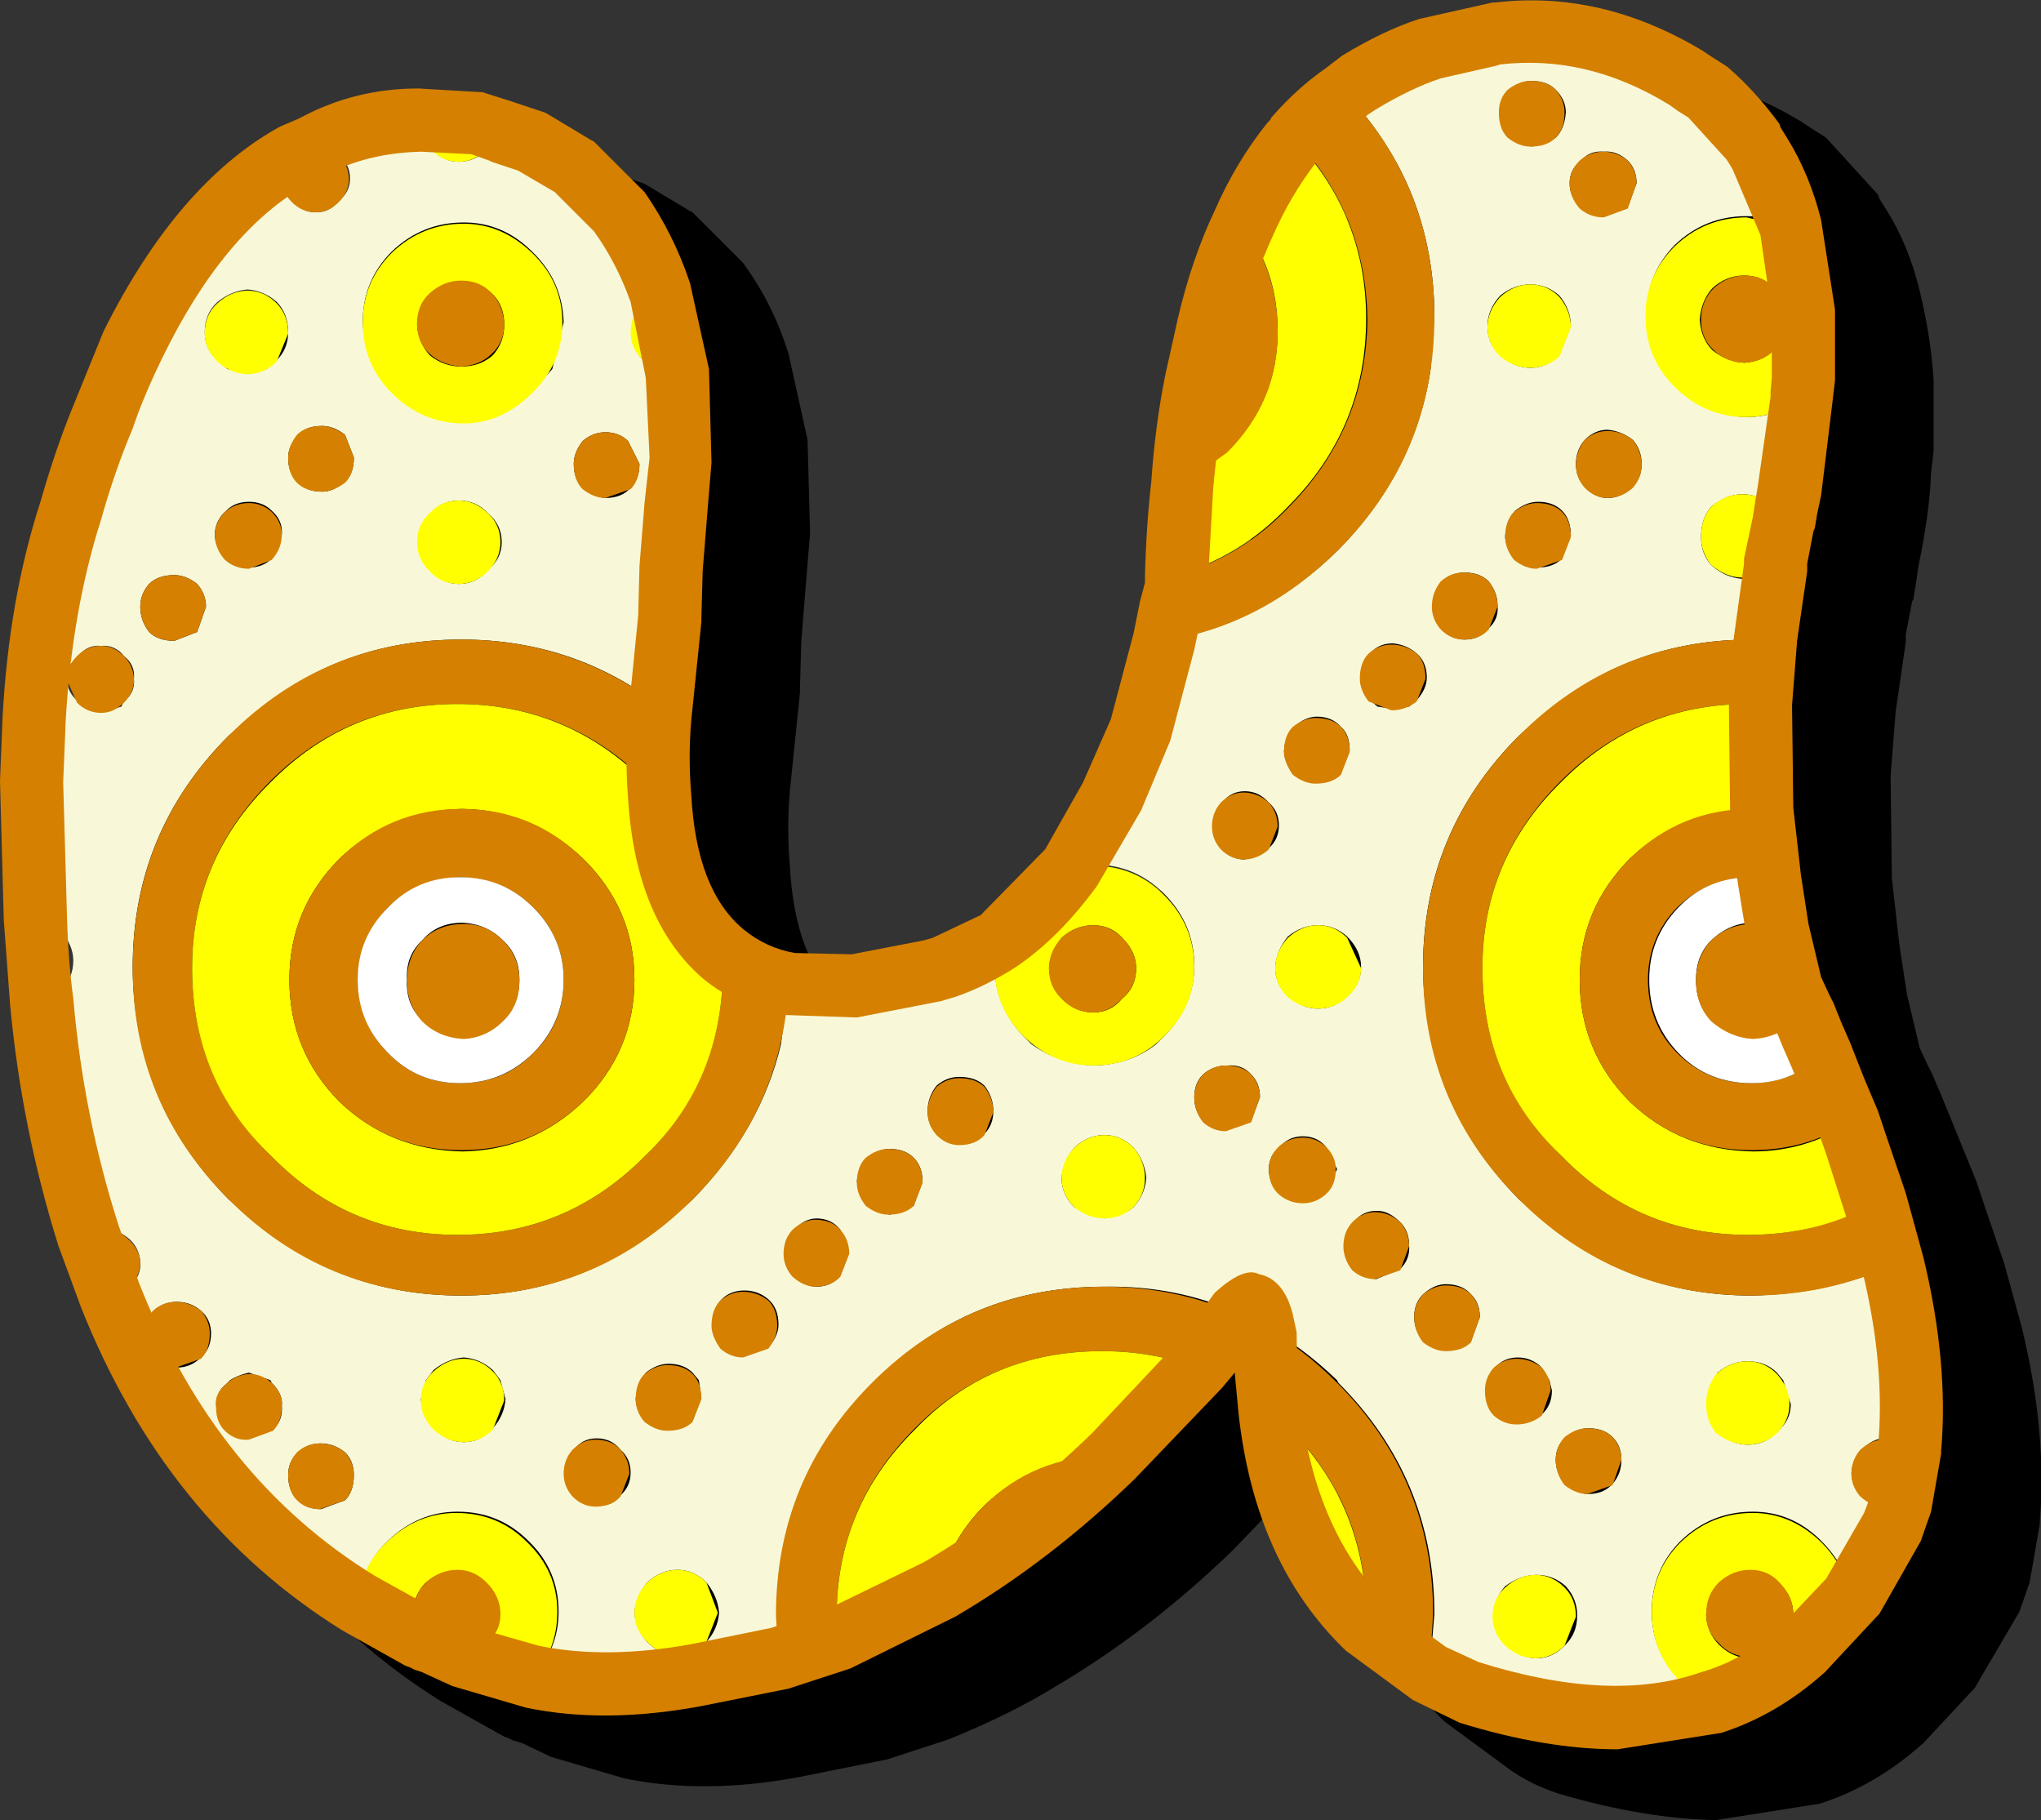<svg width="80.75px" height="72px" viewBox="0 0 80.75 72" xmlns="http://www.w3.org/2000/svg" xmlns:xlink="http://www.w3.org/1999/xlink">
  <rect x="0" y="0" width="80.75" height="72" fill="#333333" stroke="none"/>
  <defs/>
  <g>
    <path stroke="none" fill="#000000" d="M27.3 8.35 L27.4 8.4 29.4 10.4 Q30.6 12.05 31.2 14 L31.95 17.4 32.05 21.1 31.9 22.9 31.7 25.4 31.65 27.25 31.65 27.4 31.3 30.8 Q31.1 32.5 31.25 34.25 31.45 38 33.3 39.55 34.2 40.3 35.3 40.5 L36.55 40.6 37.6 40.55 40.45 40 40.8 39.9 42.7 39 Q44.05 38.05 45.25 36.4 L46.75 33.75 47.8 31.25 48.75 27.85 49 26.65 49.2 25.85 49.2 25.55 Q49.25 23.65 49.45 21.85 49.6 19.6 50 17.65 L50.2 16.7 50.5 15.4 Q51.05 13.05 51.95 11.15 52.8 9.2 54.05 7.65 L54.15 7.5 54.2 7.45 Q55.2 6.3 56.35 5.5 L57 5.05 Q58.7 4 60.05 3.55 L62.65 2.9 63.25 2.85 Q67.4 2.5 71.25 4.8 L71.7 5.1 72.1 5.35 72.25 5.45 74.3 7.7 74.35 7.85 74.6 8.25 Q75.5 9.65 75.95 11.5 76.4 13.35 76.5 15.05 L76.5 17.85 76.4 18.7 Q76.35 20.25 75.9 22.4 L75.8 23.1 75.7 23.7 75.65 23.8 75.4 25.1 75.4 25.2 75.4 25.4 75 28.15 74.8 30.7 74.85 34.75 75.15 37.4 75.45 39.35 75.95 41.45 76.25 42.1 76.45 42.5 76.75 43.2 77.1 44.05 77.65 45.4 78.2 46.75 78.5 47.65 79.3 50 80 52.55 Q81 56.7 80.7 60.2 L80.7 60.3 80.3 62.6 79.95 63.6 79.9 63.75 78.2 66.65 78.15 66.75 76.1 68.95 Q74.2 70.65 72 71.35 L67.9 72 Q65.05 71.95 61.65 70.95 60.6 70.6 59.8 70.05 L57.15 68.1 Q53.55 64.65 52.9 58.7 L52.75 57.1 52.25 57.7 48.8 61.3 Q45.45 64.55 41.7 66.75 40 67.8 37.55 68.8 L35.1 69.6 31.6 70.3 Q27.85 71 24.7 70.35 L21.8 69.5 20.65 68.95 20.3 68.85 20.1 68.75 19.95 68.7 17.45 67.3 Q10.45 62.95 7.1 54.5 L6.2 52.05 Q4.75 47.45 4.3 42.55 L4.05 39.2 3.9 33.7 4 31.2 Q4.25 26.45 5.5 22.65 6.1 20.55 6.8 18.85 L8 15.9 Q10.85 10.1 14.9 7.85 L15 7.8 15.7 7.5 15.8 7.45 Q17.95 6.35 20.45 6.3 L21.05 6.3 23 6.45 24.1 6.8 25.45 7.25 25.55 7.3 27.3 8.35"/>
    <path stroke="none" fill="#f8f8d8" d="M36.15 47.7 L36.5 46.75 Q36.5 46.15 36.15 45.8 35.8 45.45 35.2 45.45 34.75 45.45 34.3 45.8 33.95 46.15 33.9 46.75 L34.3 47.7 34.65 47.9 35.2 48.05 35.8 47.9 36.15 47.7 M28.45 63.8 Q28.4 63.15 27.95 62.6 27.45 62.1 26.8 62.1 26.15 62.1 25.6 62.6 25.15 63.15 25.1 63.8 25.15 64.45 25.6 64.95 26.15 65.5 26.8 65.5 27.45 65.5 27.95 64.95 28.4 64.45 28.45 63.8 M17.15 54.2 L16.85 54.6 16.65 55.35 Q16.7 56 17.15 56.5 17.7 57.05 18.35 57.05 19 57.05 19.5 56.5 19.95 56 20 55.35 L19.8 54.6 19.5 54.2 Q19 53.75 18.35 53.7 17.7 53.75 17.15 54.2 M12.7 57.1 Q12.15 57.1 11.8 57.45 11.4 57.8 11.4 58.35 11.4 59 11.8 59.35 12.15 59.7 12.7 59.7 L13.65 59.35 Q14 59 14 58.35 14 57.8 13.65 57.45 13.2 57.1 12.7 57.1 M24.55 57.35 Q24.2 56.9 23.6 56.9 23.05 56.9 22.7 57.35 22.35 57.7 22.35 58.25 22.35 58.8 22.7 59.15 23.05 59.6 23.6 59.55 24.25 59.6 24.55 59.15 24.95 58.8 24.95 58.25 24.95 57.7 24.55 57.35 M26.45 53.95 Q26 53.95 25.55 54.3 L25.35 54.6 25.15 55.3 Q25.15 55.8 25.55 56.2 26 56.55 26.45 56.55 27.05 56.55 27.4 56.2 L27.75 55.3 27.65 54.6 27.4 54.3 Q27.05 53.95 26.45 53.95 M31.05 49.55 Q31 50.1 31.4 50.45 31.85 50.9 32.3 50.9 32.9 50.9 33.25 50.45 L33.6 49.55 33.25 48.65 Q32.9 48.2 32.3 48.2 31.85 48.2 31.4 48.65 31 49 31.05 49.55 M29.45 51.05 Q28.9 51.05 28.55 51.4 28.2 51.75 28.2 52.4 28.2 52.85 28.55 53.3 28.9 53.65 29.45 53.65 L30.4 53.3 Q30.8 52.85 30.8 52.4 30.8 51.75 30.4 51.4 30 51.05 29.45 51.05 M49.5 42.5 Q49.15 42.1 48.55 42.15 48 42.15 47.6 42.5 47.25 42.85 47.25 43.4 47.25 43.95 47.6 44.35 48 44.75 48.55 44.7 L49.5 44.35 49.85 43.4 Q49.85 42.85 49.5 42.5 M44.85 45.4 Q44.35 44.9 43.7 44.9 43.05 44.9 42.5 45.4 42.05 45.95 42 46.6 42 47.25 42.5 47.75 L42.75 47.9 43.7 48.2 44.65 47.9 44.85 47.75 Q45.3 47.25 45.35 46.6 45.3 45.95 44.85 45.4 M38.95 44.85 Q39.3 44.5 39.3 43.95 39.3 43.4 38.95 42.95 38.6 42.6 37.95 42.6 37.45 42.6 37.05 42.95 36.7 43.4 36.7 43.95 36.7 44.5 37.05 44.85 37.45 45.3 37.95 45.25 38.6 45.3 38.95 44.85 M48.35 31.75 Q48 32.1 48 32.65 48 33.2 48.35 33.55 48.7 34 49.25 34 L50.2 33.55 Q50.6 33.2 50.6 32.65 50.6 32.1 50.2 31.75 49.8 31.3 49.25 31.3 48.7 31.3 48.35 31.75 M59.55 62.75 Q59.1 63.25 59.1 63.9 59.1 64.6 59.55 65.05 60.15 65.6 60.8 65.6 61.45 65.6 61.95 65.05 62.4 64.6 62.4 63.9 62.4 63.25 61.95 62.75 61.45 62.3 60.8 62.3 60.15 62.3 59.55 62.75 M61 54.1 Q60.6 53.7 60.05 53.7 59.5 53.7 59.15 54.1 L58.85 54.6 58.8 55 Q58.8 55.6 59.15 55.95 59.5 56.3 60.05 56.3 60.6 56.3 61 55.95 61.4 55.6 61.4 55 L61.3 54.6 61 54.1 M57.2 50.8 Q56.75 50.8 56.3 51.2 55.95 51.55 55.95 52.1 55.95 52.6 56.3 53.05 56.75 53.4 57.2 53.4 57.85 53.4 58.2 53.05 L58.55 52.1 Q58.55 51.55 58.2 51.2 57.85 50.8 57.2 50.8 M52.45 47.2 L52.9 46.25 52.45 45.35 Q52.1 44.95 51.55 44.95 51 44.95 50.65 45.35 50.2 45.7 50.2 46.25 50.2 46.85 50.65 47.2 51 47.55 51.55 47.55 52.1 47.55 52.45 47.2 M54.5 47.9 L54.45 47.9 Q53.9 47.9 53.55 48.35 53.15 48.7 53.2 49.25 53.15 49.8 53.55 50.2 53.9 50.55 54.45 50.6 L55.4 50.2 Q55.8 49.8 55.75 49.25 55.75 48.7 55.4 48.35 54.95 47.9 54.5 47.9 M70.55 54.6 L70.3 54.3 Q69.85 53.85 69.15 53.85 68.5 53.85 67.95 54.3 L67.8 54.6 Q67.5 55.05 67.55 55.55 67.55 56.2 67.95 56.65 68.5 57.15 69.15 57.15 69.85 57.15 70.3 56.65 70.85 56.2 70.85 55.55 L70.55 54.6 M63.8 56.85 Q63.45 56.5 62.85 56.5 62.35 56.5 61.95 56.85 61.55 57.2 61.55 57.75 61.55 58.3 61.95 58.7 62.4 59.1 62.85 59.1 63.45 59.1 63.8 58.7 64.15 58.3 64.15 57.75 64.15 57.2 63.8 56.85 M53.85 38.25 Q53.85 37.6 53.3 37.05 52.8 36.6 52.15 36.6 51.5 36.6 50.95 37.05 50.5 37.6 50.45 38.25 50.45 38.95 50.95 39.4 51.5 39.9 52.15 39.9 52.8 39.9 53.3 39.4 53.85 38.95 53.85 38.25 M53.05 30.6 L53.4 29.7 Q53.4 29.05 53.05 28.75 52.7 28.35 52.1 28.35 51.65 28.35 51.2 28.75 50.85 29.05 50.8 29.7 50.8 30.15 51.2 30.6 L52.1 30.95 Q52.7 30.95 53.05 30.6 M56.45 26.8 Q56.45 26.2 56.05 25.85 55.65 25.5 55.1 25.45 54.55 25.45 54.2 25.85 53.85 26.2 53.85 26.8 53.85 27.25 54.2 27.7 L54.5 27.95 55.1 28.05 55.75 27.95 56.05 27.7 Q56.45 27.25 56.45 26.8 M57.95 25.3 Q58.55 25.3 58.9 24.85 59.3 24.5 59.25 23.95 59.25 23.45 58.9 23 58.55 22.65 57.95 22.65 57.4 22.65 57.05 23 56.65 23.45 56.7 23.95 56.65 24.5 57.05 24.85 57.4 25.3 57.95 25.3 M10.7 54.6 L9.85 54.3 Q9.4 54.4 9.1 54.6 L8.95 54.75 Q8.5 55.1 8.6 55.65 8.55 56.25 8.95 56.6 9.4 57 9.85 56.9 L10.8 56.55 Q11.2 56.2 11.15 55.6 11.2 55.15 10.75 54.7 L10.7 54.6 M7.95 51.85 Q7.55 51.5 7 51.5 6.45 51.5 6.1 51.85 5.75 52.2 5.75 52.75 5.75 53.35 6.1 53.7 6.45 54.05 7 54.1 7.55 54.1 7.95 53.7 8.35 53.35 8.35 52.75 8.35 52.2 7.95 51.85 M5.3 26.85 Q5.35 26.3 4.9 25.95 4.55 25.5 4 25.55 3.45 25.5 3.1 25.95 2.65 26.3 2.65 26.85 2.65 27.4 3.1 27.75 L3.25 27.95 4 28.2 4.8 27.95 4.9 27.75 Q5.35 27.4 5.3 26.85 M8.15 24 Q8.15 23.5 7.8 23.1 7.35 22.75 6.9 22.75 6.25 22.75 5.9 23.1 5.55 23.5 5.55 24 5.55 24.55 5.9 25 6.25 25.35 6.9 25.35 L7.8 25 8.15 24 M10.75 20.2 Q10.4 19.85 9.85 19.85 9.3 19.85 8.95 20.2 8.5 20.6 8.5 21.15 8.5 21.65 8.95 22.1 9.3 22.45 9.85 22.45 10.4 22.45 10.75 22.1 L11.15 21.15 Q11.2 20.6 10.75 20.2 M8.1 13.15 Q8.1 13.8 8.6 14.25 L9 14.6 9.8 14.8 10.55 14.6 10.95 14.25 Q11.4 13.8 11.4 13.15 11.4 12.4 10.95 11.95 10.45 11.5 9.8 11.45 9.15 11.5 8.6 11.95 8.1 12.4 8.1 13.15 M64.6 19.25 Q64.95 18.9 64.95 18.35 64.95 17.8 64.6 17.4 64.15 17.05 63.6 17 63.1 17 62.7 17.4 62.35 17.8 62.35 18.35 62.35 18.9 62.7 19.25 63.1 19.7 63.6 19.7 64.15 19.7 64.6 19.25 M60.85 19.85 Q60.4 19.85 59.95 20.2 59.6 20.55 59.55 21.2 59.55 21.65 59.95 22.1 L60.85 22.45 Q61.45 22.45 61.8 22.1 L62.15 21.2 Q62.15 20.55 61.8 20.2 61.45 19.85 60.85 19.85 M59.35 11.7 Q58.85 12.25 58.85 12.9 58.85 13.6 59.35 14.05 59.9 14.55 60.55 14.55 61.2 14.55 61.7 14.05 L62.15 12.9 Q62.15 12.25 61.7 11.7 61.2 11.25 60.55 11.25 59.9 11.25 59.35 11.7 M61.55 3.55 Q61.2 3.2 60.6 3.2 60.15 3.2 59.7 3.55 59.35 3.95 59.35 4.45 59.35 5.1 59.7 5.45 L60.6 5.8 61.55 5.45 Q61.9 5.1 61.95 4.45 61.95 3.95 61.55 3.55 M64.4 8.2 L64.75 7.25 Q64.75 6.7 64.4 6.35 63.95 5.95 63.45 6 62.9 5.95 62.55 6.35 62.1 6.7 62.1 7.25 62.1 7.8 62.55 8.2 L63.45 8.55 64.4 8.2 M23.95 17.1 Q23.45 17.1 23.05 17.45 22.7 17.9 22.7 18.35 22.7 18.95 23.05 19.3 23.5 19.65 23.95 19.7 24.6 19.7 24.95 19.3 25.3 18.95 25.3 18.35 L24.85 17.45 Q24.5 17.1 23.95 17.1 M19.3 20.3 Q18.85 19.8 18.15 19.8 17.5 19.8 17.05 20.3 16.55 20.75 16.55 21.45 16.55 22.1 17.05 22.55 17.5 23.1 18.15 23.1 18.85 23.1 19.3 22.55 19.85 22.1 19.85 21.45 19.85 20.75 19.3 20.3 M11.8 19.05 Q12.1 19.45 12.75 19.45 13.2 19.45 13.65 19.05 14 18.75 14 18.1 L13.65 17.2 Q13.2 16.85 12.75 16.85 12.1 16.85 11.8 17.2 11.4 17.65 11.4 18.1 11.4 18.75 11.8 19.05 M21.05 9.95 Q19.9 8.8 18.35 8.8 16.7 8.8 15.5 9.95 14.35 11.1 14.35 12.75 14.4 13.75 14.85 14.6 L15.5 15.5 Q16.7 16.7 18.35 16.7 19.9 16.7 21.05 15.5 L21.85 14.6 22.3 12.75 Q22.25 11.1 21.05 9.95 M22.45 7.3 Q22.45 7.85 22.8 8.2 23.3 8.65 23.7 8.65 L24.5 8.4 Q25.5 9.7 26.15 11.6 25.75 11.7 25.45 11.95 25 12.4 25 13.15 25 13.8 25.45 14.25 L25.9 14.6 26.7 14.8 26.8 14.8 26.9 18.25 26.75 20 Q26.35 20.05 26.1 20.35 25.7 20.7 25.7 21.25 25.7 21.8 26.1 22.15 L26.55 22.5 26.5 24.45 26.15 27.95 Q22.7 25.3 18.25 25.3 13.75 25.3 10.4 27.95 L9.05 29.1 Q5.25 32.9 5.25 38.25 5.25 39.8 5.6 41.3 6.35 44.7 9.05 47.45 L9.6 47.9 Q13.25 51.25 18.25 51.25 23.2 51.25 26.9 47.9 L27.4 47.45 Q30.1 44.7 30.9 41.3 L31.2 38.95 33.8 39 34.05 39.4 Q34.6 39.9 35.25 39.9 35.9 39.9 36.4 39.4 36.85 39 36.95 38.4 L37.35 38.25 Q38.45 37.9 39.5 37.25 L39.35 38.2 Q39.35 39.8 40.5 41 L40.8 41.3 Q41.9 42.1 43.3 42.15 44.75 42.1 45.75 41.3 L46.05 41 Q47.25 39.8 47.25 38.2 47.25 36.55 46.05 35.35 44.9 34.2 43.3 34.2 L42.35 34.35 44 31.5 44.85 30.95 Q45.3 30.5 45.35 29.8 L45.1 28.9 45.4 27.95 46.05 25.35 Q49.95 24.7 52.95 21.75 56 18.65 56.6 14.6 L56.75 12.55 Q56.75 7.4 53.25 3.7 L53.8 3.25 Q55.15 2.4 56.55 1.95 L56.9 2.55 Q57.3 2.9 57.8 2.9 L58.8 2.55 59.15 1.55 59.2 1.35 Q62.95 0.85 66.7 3.1 L67.55 3.6 67.3 4.45 Q67.3 5.15 67.7 5.6 68.25 6.15 68.95 6.15 L69.6 6.05 Q70.4 7.3 70.85 9 70.1 8.55 69.1 8.55 67.45 8.55 66.25 9.7 65.1 10.9 65.15 12.5 65.1 13.65 65.75 14.6 L66.25 15.25 Q67.45 16.45 69.1 16.5 70.3 16.5 71.3 15.75 L70.8 19.4 70.55 20.7 70.05 20.05 Q69.6 19.55 68.95 19.55 68.3 19.55 67.7 20.05 67.3 20.5 67.3 21.25 67.3 21.9 67.7 22.35 68.25 22.85 68.95 22.9 69.6 22.85 70.05 22.35 L70.25 22.4 69.85 25.3 69.3 25.3 Q64.8 25.3 61.45 27.95 L60.1 29.1 Q56.3 32.9 56.3 38.25 56.3 39.8 56.7 41.3 57.4 44.7 60.1 47.45 L60.65 47.9 Q64.3 51.25 69.3 51.25 72.3 51.2 74.9 50.05 L75.65 54.6 75.55 57.35 75.5 57.35 Q75.15 56.9 74.55 56.9 74.1 56.9 73.65 57.35 73.3 57.7 73.25 58.25 73.25 58.8 73.65 59.15 74.1 59.6 74.55 59.55 L75.2 59.45 74.9 60.35 73.25 63.2 Q73.05 61.95 72.05 60.95 70.9 59.8 69.35 59.8 67.7 59.8 66.5 60.95 65.35 62.1 65.35 63.75 65.35 65.35 66.5 66.5 L67.7 67.35 Q63.65 68.7 58.15 66.95 L56.55 66.2 56.75 63.85 Q56.75 58.5 52.95 54.7 L52.9 54.6 Q51.5 53.25 50 52.45 49.7 51.1 49 51.95 46.55 50.85 43.7 50.9 38.35 50.9 34.65 54.6 L34.55 54.7 Q30.7 58.5 30.75 63.85 L30.85 65.6 27.55 66.25 Q24.1 66.95 21.05 66.35 22.1 65.25 22.1 63.75 22.1 62.1 20.9 60.95 19.75 59.8 18.1 59.8 16.55 59.8 15.35 60.95 14.3 61.95 14.2 63.45 9 60.25 5.9 54.6 L4.35 51.25 Q4.8 51.25 5.15 50.9 5.6 50.45 5.55 49.9 5.5 49.35 5.1 49 4.7 48.65 4.15 48.65 3.75 48.65 3.5 48.9 L3.2 47.9 Q2.3 44.8 1.8 41.3 L1.65 39.65 2.4 39.15 Q2.9 38.7 2.9 38 2.9 37.4 2.4 36.8 2 36.4 1.4 36.35 1.2 33.75 1.25 30.95 L2 30.6 Q2.45 30.15 2.4 29.65 2.45 29.1 2 28.75 1.7 28.45 1.35 28.45 1.3 28.2 1.4 27.95 1.7 23.75 2.8 20.2 4.7 17.7 5.15 14.6 L5.25 13.65 Q7.9 8.25 11.6 6.15 11.15 6.5 11.15 7.05 11.15 7.6 11.6 7.95 11.95 8.4 12.5 8.4 13.05 8.4 13.4 7.95 13.85 7.6 13.85 7.05 13.85 6.5 13.4 6.15 13.05 5.7 12.55 5.75 L12.5 5.75 Q14.45 4.75 16.55 4.75 16.55 5.4 17.05 5.85 17.5 6.4 18.15 6.4 18.85 6.4 19.3 5.85 L19.8 5.2 21.05 5.6 22.7 6.6 Q22.45 6.85 22.45 7.3"/>
    <path stroke="none" fill="#d58000" d="M22.7 18.35 Q22.7 17.9 23.05 17.45 23.45 17.1 23.95 17.1 24.5 17.1 24.85 17.45 L25.3 18.35 Q25.3 19 24.95 19.35 L23.95 19.7 Q23.5 19.7 23.05 19.35 22.7 19 22.7 18.35"/>
    <path stroke="none" fill="#ffff00" d="M8.6 14.3 Q8.1 13.8 8.1 13.2 8.1 12.45 8.6 12 9.15 11.5 9.8 11.5 10.45 11.5 10.95 12 11.4 12.45 11.4 13.2 L10.95 14.3 Q10.45 14.8 9.8 14.8 9.15 14.8 8.6 14.3"/>
    <path stroke="none" fill="#d58000" d="M8.9 20.25 Q9.3 19.9 9.85 19.9 10.35 19.9 10.75 20.25 11.15 20.65 11.15 21.15 11.15 21.7 10.75 22.15 L9.85 22.5 Q9.3 22.5 8.9 22.15 8.5 21.7 8.5 21.15 8.5 20.65 8.9 20.25"/>
    <path stroke="none" fill="#ffff00" d="M18.35 8.85 Q19.85 8.85 21.05 10 22.25 11.15 22.25 12.75 22.25 14.4 21.05 15.55 19.85 16.75 18.35 16.75 16.7 16.75 15.5 15.55 14.35 14.4 14.35 12.75 14.35 11.15 15.5 10 16.7 8.85 18.35 8.85 M19.95 12.85 Q19.95 12.1 19.5 11.65 19 11.15 18.25 11.15 17.55 11.15 17 11.65 16.55 12.1 16.5 12.85 16.55 13.55 17 14.05 17.55 14.5 18.25 14.5 19 14.5 19.5 14.05 19.95 13.55 19.95 12.85"/>
    <path stroke="none" fill="#d58000" d="M16.5 12.8 Q16.5 12.05 17 11.6 17.55 11.1 18.25 11.1 19 11.1 19.45 11.6 19.9 12.05 19.95 12.8 19.95 13.55 19.45 14 19 14.45 18.25 14.5 17.5 14.45 17 14 16.5 13.55 16.5 12.8"/>
    <path stroke="none" fill="#d58000" d="M13.65 19.1 Q13.15 19.45 12.75 19.45 12.1 19.45 11.75 19.1 11.4 18.75 11.4 18.1 11.4 17.65 11.75 17.2 12.1 16.85 12.75 16.85 13.15 16.85 13.65 17.2 L14 18.1 Q14 18.75 13.65 19.1"/>
    <path stroke="none" fill="#ffff00" d="M18.15 19.8 Q18.8 19.8 19.3 20.3 19.8 20.75 19.8 21.45 19.8 22.1 19.3 22.6 18.8 23.1 18.15 23.1 17.45 23.1 17 22.6 16.5 22.1 16.5 21.45 16.5 20.75 17 20.3 17.45 19.8 18.15 19.8"/>
    <path stroke="none" fill="#d58000" d="M7.8 23.1 Q8.15 23.5 8.15 24 L7.8 25 6.9 25.35 Q6.25 25.35 5.9 25 5.55 24.55 5.55 24 5.55 23.5 5.9 23.1 6.25 22.75 6.9 22.75 7.35 22.75 7.8 23.1"/>
    <path stroke="none" fill="#d58000" d="M4.9 27.8 Q4.5 28.2 4 28.2 3.45 28.2 3.05 27.8 L2.65 26.9 Q2.65 26.35 3.05 25.95 3.45 25.55 4 25.55 4.5 25.55 4.9 25.95 5.3 26.35 5.3 26.9 5.3 27.4 4.9 27.8"/>
    <path stroke="none" fill="#d58000" d="M33.9 46.8 Q33.9 46.15 34.25 45.8 34.7 45.45 35.15 45.45 35.8 45.45 36.15 45.8 36.5 46.15 36.5 46.8 L36.15 47.7 Q35.8 48.05 35.15 48.05 34.7 48.05 34.25 47.7 33.9 47.25 33.9 46.8"/>
    <path stroke="none" fill="#d58000" d="M33.25 48.65 Q33.6 49.05 33.6 49.6 L33.25 50.5 Q32.9 50.9 32.25 50.9 31.8 50.9 31.35 50.5 31 50.1 31 49.6 31 49.05 31.35 48.65 31.8 48.25 32.25 48.25 32.9 48.25 33.25 48.65"/>
    <path stroke="none" fill="#d58000" d="M37.95 42.65 Q38.6 42.65 38.95 43 39.3 43.45 39.3 44 L38.95 44.9 Q38.6 45.3 37.95 45.3 37.45 45.3 37.05 44.9 36.7 44.5 36.7 44 36.7 43.45 37.05 43 37.45 42.65 37.95 42.65"/>
    <path stroke="none" fill="#ffff00" d="M42.5 45.4 Q43.05 44.9 43.7 44.9 44.35 44.9 44.85 45.4 45.3 45.95 45.3 46.6 45.3 47.25 44.85 47.75 44.35 48.2 43.7 48.2 43.05 48.2 42.5 47.75 42 47.25 42 46.6 42 45.95 42.5 45.4"/>
    <path stroke="none" fill="#d58000" d="M59.65 3.55 Q60.1 3.2 60.55 3.2 61.2 3.2 61.55 3.55 61.9 3.95 61.9 4.45 61.9 5.1 61.55 5.45 61.2 5.8 60.55 5.8 60.1 5.8 59.65 5.45 59.3 5.1 59.3 4.45 59.3 3.9 59.65 3.55"/>
    <path stroke="none" fill="#d58000" d="M64.4 8.25 L63.45 8.6 Q62.9 8.6 62.5 8.25 62.1 7.8 62.1 7.25 62.1 6.75 62.5 6.35 62.9 6 63.45 6 63.95 6 64.4 6.35 64.75 6.75 64.75 7.25 L64.4 8.25"/>
    <path stroke="none" fill="#ffff00" d="M58.85 12.95 Q58.85 12.3 59.35 11.75 59.9 11.25 60.55 11.25 61.2 11.25 61.7 11.75 62.15 12.3 62.15 12.95 L61.7 14.1 Q61.2 14.55 60.55 14.55 59.9 14.55 59.35 14.1 58.85 13.6 58.85 12.95"/>
    <path stroke="none" fill="#d58000" d="M62.7 17.4 Q63.1 17.05 63.6 17.05 64.15 17.05 64.6 17.4 64.95 17.85 64.95 18.4 64.95 18.9 64.6 19.3 64.15 19.7 63.6 19.7 63.1 19.7 62.7 19.3 62.35 18.9 62.35 18.4 62.35 17.85 62.7 17.4"/>
    <path stroke="none" fill="#d58000" d="M60.8 19.9 Q61.45 19.9 61.8 20.25 62.15 20.6 62.15 21.25 L61.8 22.15 60.8 22.5 Q60.35 22.5 59.9 22.15 59.55 21.7 59.55 21.25 59.55 20.6 59.9 20.25 60.35 19.9 60.8 19.9"/>
    <path stroke="none" fill="#d58000" d="M59.25 24 L58.9 24.9 Q58.55 25.3 57.9 25.3 57.4 25.3 57 24.9 56.65 24.5 56.65 24 56.65 23.45 57 23 57.4 22.65 57.9 22.65 58.55 22.65 58.9 23 59.25 23.45 59.25 24"/>
    <path stroke="none" fill="#d58000" d="M54.15 27.75 Q53.8 27.3 53.8 26.85 53.8 26.2 54.15 25.85 54.55 25.5 55.05 25.5 55.6 25.5 56.05 25.85 56.4 26.2 56.4 26.85 L56.05 27.75 Q55.6 28.1 55.05 28.1 L54.15 27.75"/>
    <path stroke="none" fill="#d58000" d="M53.4 29.75 L53.05 30.65 Q52.7 31 52.05 31 51.6 31 51.15 30.65 50.8 30.15 50.8 29.75 50.8 29.1 51.15 28.75 51.6 28.4 52.05 28.4 52.7 28.4 53.05 28.75 53.4 29.1 53.4 29.75"/>
    <path stroke="none" fill="#d58000" d="M48.3 31.75 Q48.7 31.35 49.2 31.35 49.75 31.35 50.2 31.75 50.55 32.15 50.55 32.7 L50.2 33.6 Q49.75 34 49.2 34 48.7 34 48.3 33.6 47.95 33.2 47.95 32.7 47.95 32.15 48.3 31.75"/>
    <path stroke="none" fill="#ffff00" d="M53.3 37.1 L53.85 38.3 Q53.85 38.95 53.3 39.45 52.8 39.9 52.15 39.9 51.5 39.9 50.95 39.45 50.45 38.95 50.45 38.3 50.45 37.65 50.95 37.1 51.5 36.6 52.15 36.6 52.8 36.6 53.3 37.1"/>
    <path stroke="none" fill="#d58000" d="M48.5 42.15 Q49.15 42.15 49.5 42.5 49.85 42.9 49.85 43.4 L49.5 44.4 48.5 44.75 Q48 44.75 47.6 44.4 47.25 43.95 47.25 43.4 47.25 42.9 47.6 42.5 48 42.15 48.5 42.15"/>
    <path stroke="none" fill="#d58000" d="M52.85 46.25 Q52.85 46.9 52.45 47.25 52.05 47.6 51.55 47.6 51 47.6 50.6 47.25 50.2 46.9 50.2 46.25 50.2 45.75 50.6 45.35 51 45 51.55 45 52.05 45 52.45 45.35 52.85 45.75 52.85 46.25"/>
    <path stroke="none" fill="#d58000" d="M54.4 47.95 Q54.95 47.95 55.4 48.35 55.75 48.75 55.75 49.3 L55.4 50.25 54.4 50.6 Q53.9 50.6 53.5 50.25 53.15 49.8 53.15 49.3 53.15 48.75 53.5 48.35 53.9 47.95 54.4 47.95"/>
    <path stroke="none" fill="#ffff00" d="M67.9 56.7 Q67.5 56.2 67.5 55.55 67.5 54.9 67.9 54.35 68.45 53.85 69.15 53.85 69.8 53.85 70.3 54.35 70.8 54.9 70.8 55.55 70.8 56.2 70.3 56.7 69.8 57.15 69.15 57.15 68.5 57.15 67.9 56.7"/>
    <path stroke="none" fill="#d58000" d="M60 53.75 Q60.55 53.75 61 54.1 61.35 54.5 61.35 55 L61 56 Q60.55 56.35 60 56.35 59.5 56.35 59.1 56 58.75 55.65 58.75 55 58.75 54.5 59.1 54.1 59.5 53.75 60 53.75"/>
    <path stroke="none" fill="#d58000" d="M63.8 56.85 Q64.15 57.25 64.15 57.75 L63.8 58.75 62.8 59.1 Q62.35 59.1 61.9 58.75 61.55 58.3 61.55 57.75 61.55 57.25 61.9 56.85 62.35 56.5 62.8 56.5 63.45 56.5 63.8 56.85"/>
    <path stroke="none" fill="#ffff00" d="M60.75 65.6 Q60.1 65.6 59.55 65.1 59.05 64.6 59.05 63.95 59.05 63.25 59.55 62.8 60.1 62.3 60.75 62.3 61.4 62.3 61.9 62.8 62.35 63.25 62.35 63.95 L61.9 65.1 Q61.4 65.6 60.75 65.6"/>
    <path stroke="none" fill="#d58000" d="M55.95 52.1 Q55.95 51.6 56.3 51.2 56.75 50.85 57.2 50.85 57.85 50.85 58.2 51.2 58.55 51.6 58.55 52.1 L58.2 53.1 Q57.85 53.45 57.2 53.45 56.75 53.45 56.3 53.1 55.95 52.65 55.95 52.1"/>
    <path stroke="none" fill="#d58000" d="M30.4 53.35 L29.4 53.7 Q28.9 53.7 28.5 53.35 28.15 52.85 28.15 52.45 28.15 51.8 28.5 51.45 28.9 51.1 29.4 51.1 29.95 51.1 30.4 51.45 30.75 51.8 30.75 52.45 30.75 52.9 30.4 53.35"/>
    <path stroke="none" fill="#d58000" d="M25.5 54.35 Q25.95 54 26.4 54 27.05 54 27.4 54.35 27.75 54.7 27.75 55.35 L27.4 56.25 Q27.05 56.6 26.4 56.6 25.95 56.6 25.5 56.25 25.15 55.85 25.15 55.35 25.15 54.7 25.5 54.35"/>
    <path stroke="none" fill="#d58000" d="M23.55 56.95 Q24.2 56.95 24.55 57.35 24.9 57.75 24.9 58.3 L24.55 59.2 Q24.2 59.6 23.55 59.6 23.05 59.6 22.65 59.2 22.3 58.8 22.3 58.3 22.3 57.75 22.65 57.35 23.05 56.95 23.55 56.95"/>
    <path stroke="none" fill="#ffff00" d="M25.6 62.6 Q26.15 62.1 26.8 62.1 27.45 62.1 27.95 62.6 L28.4 63.8 27.95 64.95 Q27.45 65.45 26.8 65.5 26.15 65.5 25.6 64.95 25.1 64.45 25.1 63.8 25.1 63.15 25.6 62.6"/>
    <path stroke="none" fill="#ffff00" d="M18.35 53.75 Q19 53.75 19.5 54.25 19.95 54.7 19.95 55.4 L19.5 56.55 Q19 57.05 18.35 57.05 17.7 57.05 17.15 56.55 16.65 56.05 16.65 55.4 16.65 54.7 17.15 54.25 17.7 53.75 18.35 53.75"/>
    <path stroke="none" fill="#d58000" d="M8.55 55.7 Q8.45 55.15 8.95 54.75 9.3 54.4 9.85 54.35 10.35 54.35 10.75 54.7 11.2 55.15 11.15 55.6 11.15 56.25 10.8 56.6 L9.85 56.95 Q9.35 57 8.95 56.65 8.55 56.3 8.55 55.7"/>
    <path stroke="none" fill="#d58000" d="M11.75 57.45 Q12.15 57.1 12.65 57.1 13.2 57.1 13.65 57.45 14 57.85 14 58.35 14 59 13.65 59.35 L12.65 59.7 Q12.1 59.7 11.75 59.35 11.4 59 11.4 58.35 11.4 57.85 11.75 57.45"/>
    <path stroke="none" fill="#d58000" d="M7.95 53.75 L6.95 54.1 Q6.45 54.1 6.05 53.75 5.7 53.4 5.7 52.75 5.7 52.25 6.05 51.85 6.45 51.5 6.95 51.5 7.5 51.5 7.95 51.85 8.3 52.25 8.3 52.75 8.3 53.4 7.95 53.75"/>
    <path stroke="none" fill="#ffff00" d="M25.45 11.95 L26.1 11.6 26.75 14.8 26.65 14.8 Q25.9 14.8 25.45 14.25 24.95 13.8 24.95 13.15 24.95 12.45 25.45 11.95"/>
    <path stroke="none" fill="#d58000" d="M22.45 7.3 Q22.45 6.85 22.7 6.6 L24.5 8.4 23.7 8.65 Q23.25 8.65 22.8 8.25 22.45 7.85 22.45 7.3"/>
    <path stroke="none" fill="#d58000" d="M26.05 20.35 Q26.35 20.1 26.75 20 L26.55 22.55 26.05 22.15 Q25.7 21.8 25.7 21.25 25.7 20.75 26.05 20.35"/>
    <path stroke="none" fill="#d58000" d="M13.4 8 Q13 8.4 12.5 8.4 11.95 8.4 11.55 8 11.15 7.6 11.15 7.1 11.15 6.55 11.55 6.15 L12.55 5.75 Q13 5.75 13.4 6.15 13.8 6.55 13.8 7.1 13.8 7.6 13.4 8"/>
    <path stroke="none" fill="#ffff00" d="M16.5 4.75 L18.85 4.9 19.75 5.2 19.3 5.85 Q18.8 6.4 18.15 6.4 17.45 6.4 17 5.85 16.5 5.4 16.5 4.75"/>
    <path stroke="none" fill="#d58000" d="M5.2 13.65 Q4.95 17.35 2.75 20.25 3.3 18.3 4 16.55 L5.2 13.65"/>
    <path stroke="none" fill="#d58000" d="M10.7 30.9 Q7.6 34 7.6 38.3 7.6 42.7 10.7 45.7 13.75 48.85 18.1 48.85 22.45 48.85 25.55 45.7 28.6 42.7 28.6 38.3 L28.6 37.75 Q29.7 38.65 31.2 38.95 30.95 43.9 27.4 47.45 23.6 51.25 18.25 51.25 12.85 51.25 9.05 47.45 5.25 43.65 5.25 38.3 5.25 32.9 9.05 29.1 12.85 25.3 18.25 25.3 22.65 25.3 26.15 27.95 25.95 29.9 26.05 31.5 L25.55 30.9 Q22.45 27.85 18.1 27.85 13.75 27.85 10.7 30.9"/>
    <path stroke="none" fill="#ffff00" d="M13.45 43.6 Q15.45 45.5 18.3 45.55 21.05 45.5 23.05 43.6 25.1 41.6 25.1 38.75 25.1 35.95 23.05 33.95 21.05 32.05 18.3 32 15.45 32.05 13.45 33.95 11.45 35.95 11.45 38.75 11.45 41.6 13.45 43.6 M10.7 45.7 Q7.6 42.75 7.6 38.3 7.6 34 10.7 30.95 13.75 27.85 18.1 27.85 22.45 27.85 25.55 30.95 L26.05 31.55 Q26.35 35.85 28.6 37.75 L28.6 38.3 Q28.6 42.75 25.55 45.7 22.45 48.85 18.1 48.85 13.75 48.85 10.7 45.7"/>
    <path stroke="none" fill="#d58000" d="M18.2 34.7 Q16.5 34.75 15.35 35.9 14.2 37.1 14.15 38.75 14.2 40.5 15.35 41.65 16.5 42.85 18.2 42.85 19.95 42.85 21.1 41.65 22.3 40.5 22.3 38.75 22.3 37.1 21.1 35.9 19.95 34.75 18.2 34.7 M18.25 45.5 Q15.45 45.5 13.45 43.6 11.45 41.6 11.45 38.75 11.45 35.95 13.45 33.95 15.45 32 18.25 32 21.05 32 23.05 33.95 25.1 35.95 25.1 38.75 25.1 41.6 23.05 43.6 21.05 45.5 18.25 45.5"/>
    <path stroke="none" fill="#ffffff" d="M18.2 34.7 Q19.9 34.7 21.1 35.9 22.3 37.1 22.3 38.75 22.3 40.45 21.1 41.65 19.9 42.85 18.2 42.85 16.5 42.85 15.35 41.65 14.15 40.45 14.15 38.75 14.15 37.1 15.35 35.9 16.5 34.7 18.2 34.7 M20.55 38.75 Q20.55 37.8 19.9 37.2 19.25 36.55 18.3 36.5 17.3 36.5 16.7 37.2 16.05 37.8 16.1 38.75 16.05 39.75 16.7 40.35 17.3 41 18.3 41.05 19.25 41.05 19.9 40.35 20.55 39.75 20.55 38.75"/>
    <path stroke="none" fill="#d58000" d="M19.9 37.2 Q20.55 37.85 20.55 38.8 20.55 39.8 19.9 40.4 19.25 41.05 18.35 41.1 17.35 41.05 16.7 40.4 16.1 39.75 16.1 38.8 16.1 37.85 16.7 37.2 17.35 36.55 18.35 36.55 19.25 36.55 19.9 37.2"/>
    <path stroke="none" fill="#d58000" d="M5.55 49.9 Q5.55 50.45 5.15 50.9 4.8 51.25 4.35 51.25 L3.5 48.9 Q3.75 48.65 4.15 48.65 4.7 48.65 5.05 49 5.5 49.4 5.55 49.9"/>
    <path stroke="none" fill="#ffff00" d="M42 37.1 Q41.55 37.65 41.5 38.3 41.55 39.05 42 39.5 42.55 40.05 43.25 40.05 43.95 40.05 44.4 39.5 44.95 39.05 44.95 38.3 44.95 37.65 44.4 37.1 43.95 36.6 43.25 36.6 42.55 36.6 42 37.1 M40.5 41 Q39.35 39.85 39.35 38.25 L39.45 37.25 Q41 36.2 42.35 34.35 L43.25 34.25 Q44.9 34.25 46.05 35.4 47.25 36.6 47.25 38.25 47.25 39.85 46.05 41 44.9 42.15 43.25 42.15 41.7 42.15 40.5 41"/>
    <path stroke="none" fill="#d58000" d="M44.95 38.3 Q44.95 39.05 44.4 39.5 43.9 40.05 43.25 40.05 42.5 40.05 42 39.5 41.5 39.05 41.5 38.3 41.5 37.65 42 37.1 42.55 36.6 43.25 36.6 43.9 36.6 44.4 37.1 44.95 37.65 44.95 38.3"/>
    <path stroke="none" fill="#ffff00" d="M44.85 31 L44 31.55 45.1 28.95 45.35 29.85 Q45.3 30.5 44.85 31"/>
    <path stroke="none" fill="#ffff00" d="M34.05 39.45 L33.8 39 36.95 38.4 36.4 39.45 Q35.9 39.9 35.25 39.9 L34.05 39.45"/>
    <path stroke="none" fill="#ffff00" d="M67.75 13.85 Q68.3 14.3 69 14.35 69.75 14.3 70.15 13.85 70.7 13.4 70.7 12.65 70.7 11.9 70.15 11.4 69.75 10.9 69 10.9 68.3 10.9 67.75 11.4 67.3 11.9 67.25 12.65 67.3 13.4 67.75 13.85 M70.85 9 L71.3 12.35 71.3 15 71.25 15.8 Q70.25 16.5 69.1 16.5 67.45 16.5 66.25 15.3 65.1 14.15 65.1 12.5 65.1 10.9 66.25 9.75 67.45 8.6 69.1 8.6 L70.85 9"/>
    <path stroke="none" fill="#d58000" d="M67.8 11.4 Q68.35 10.9 69.05 10.9 69.75 10.9 70.2 11.4 70.75 11.95 70.75 12.65 70.75 13.4 70.2 13.85 69.75 14.3 69.05 14.35 68.3 14.35 67.8 13.85 67.3 13.4 67.3 12.65 67.3 11.9 67.8 11.4"/>
    <path stroke="none" fill="#d58000" d="M59.15 1.35 L59.15 1.6 58.8 2.55 57.8 2.9 Q57.3 2.9 56.9 2.55 L56.55 1.95 59.15 1.35"/>
    <path stroke="none" fill="#ffff00" d="M67.3 4.5 L67.55 3.65 Q68.55 4.45 69.35 5.65 L69.6 6.05 68.95 6.2 Q68.3 6.2 67.7 5.65 67.3 5.15 67.3 4.5"/>
    <path stroke="none" fill="#d58000" d="M53.25 3.7 Q56.75 7.4 56.75 12.55 56.75 17.95 52.95 21.75 49.95 24.75 46.05 25.35 L46.55 23.2 46.55 22.75 Q49.1 22.05 51 20.05 54.05 16.95 54.1 12.65 54.05 8.5 51.25 5.5 L53.25 3.7"/>
    <path stroke="none" fill="#ffff00" d="M46.75 19.2 L48.55 17.85 Q50.55 15.9 50.55 13.1 50.55 10.65 49.15 8.9 50 7 51.1 5.6 L51.2 5.5 Q54.05 8.5 54.05 12.6 54.05 16.95 50.95 20.05 49.05 22.05 46.5 22.75 46.55 20.9 46.75 19.2"/>
    <path stroke="none" fill="#d58000" d="M47.8 12.95 Q48.35 10.65 49.15 8.9 50.55 10.7 50.55 13.15 50.55 15.9 48.55 17.9 L46.75 19.2 Q46.95 17.05 47.3 15.1 47.75 14.2 47.8 13.15 L47.8 12.95"/>
    <path stroke="none" fill="#ffffff" d="M47.8 12.95 L47.8 13.15 Q47.75 14.2 47.3 15.1 L47.8 12.95"/>
    <path stroke="none" fill="#ffff00" d="M68.95 19.55 Q69.6 19.55 70.1 20.05 L70.55 20.7 70.25 22.2 70.1 22.35 Q69.6 22.9 68.95 22.85 68.3 22.85 67.7 22.35 67.3 21.85 67.3 21.25 67.3 20.5 67.7 20.05 68.25 19.55 68.95 19.55"/>
    <path stroke="none" fill="#d58000" d="M69.8 25.3 L69.65 27.85 69.15 27.85 Q64.8 27.85 61.75 30.9 58.65 34 58.65 38.3 58.65 42.7 61.75 45.7 64.8 48.85 69.15 48.85 71.95 48.85 74.15 47.55 L74.9 50.05 Q72.25 51.25 69.3 51.25 63.9 51.25 60.1 47.45 56.3 43.65 56.3 38.3 56.3 32.9 60.1 29.1 63.9 25.3 69.3 25.3 L69.8 25.3"/>
    <path stroke="none" fill="#ffff00" d="M69.7 32 L69.35 32 Q66.5 32.05 64.5 33.95 62.5 35.95 62.5 38.75 62.5 41.6 64.5 43.6 66.5 45.5 69.35 45.55 71.4 45.55 73.15 44.45 L74.15 47.6 Q71.95 48.85 69.15 48.85 64.8 48.85 61.75 45.7 58.65 42.75 58.65 38.3 58.65 34 61.75 30.95 64.8 27.85 69.15 27.85 L69.65 27.85 69.7 32"/>
    <path stroke="none" fill="#d58000" d="M69.3 32 L69.7 32 70 34.8 69.25 34.7 Q67.55 34.75 66.35 35.9 65.2 37.1 65.2 38.75 65.2 40.5 66.35 41.65 67.55 42.85 69.25 42.85 70.85 42.85 72.05 41.8 L73.1 44.45 Q71.4 45.5 69.3 45.5 66.5 45.5 64.5 43.6 62.5 41.6 62.5 38.75 62.5 35.95 64.5 33.95 66.5 32 69.3 32"/>
    <path stroke="none" fill="#ffffff" d="M69.35 36.5 Q68.45 36.5 67.7 37.2 67.1 37.8 67.1 38.75 67.1 39.75 67.7 40.35 68.45 41 69.35 41.05 70.35 41.05 71 40.35 L71.3 39.95 71.35 40.05 72.05 41.75 Q70.9 42.85 69.3 42.85 67.55 42.85 66.4 41.65 65.25 40.45 65.25 38.75 65.25 37.1 66.4 35.9 67.55 34.7 69.3 34.7 L70 34.75 70.3 36.75 69.35 36.5"/>
    <path stroke="none" fill="#d58000" d="M69.35 36.55 L70.3 36.8 70.85 39.15 71.25 40 70.95 40.4 Q70.35 41.05 69.35 41.1 68.45 41.05 67.7 40.4 67.1 39.75 67.1 38.8 67.1 37.85 67.7 37.2 68.4 36.55 69.35 36.55"/>
    <path stroke="none" fill="#d58000" d="M75.5 57.35 L75.55 57.45 75.2 59.5 74.5 59.6 Q74.05 59.6 73.6 59.2 73.25 58.8 73.25 58.3 73.25 57.75 73.6 57.35 74.05 56.95 74.5 56.95 75.15 56.95 75.5 57.35"/>
    <path stroke="none" fill="#ffff00" d="M69.35 59.85 Q70.85 59.85 72.05 61 73 61.95 73.25 63.25 L71.3 65.3 Q69.7 66.75 67.7 67.4 L66.5 66.55 Q65.35 65.4 65.35 63.75 65.35 62.15 66.5 61 67.7 59.85 69.35 59.85 M70.4 62.65 Q70 62.15 69.25 62.15 68.55 62.15 68 62.65 67.55 63.15 67.5 63.9 67.55 64.6 68 65.05 68.55 65.6 69.25 65.6 70 65.6 70.4 65.05 70.95 64.6 70.95 63.9 70.95 63.15 70.4 62.65"/>
    <path stroke="none" fill="#d58000" d="M68 65 Q67.5 64.55 67.5 63.85 67.5 63.1 68 62.6 68.55 62.1 69.25 62.1 69.95 62.1 70.4 62.6 70.95 63.15 70.95 63.85 70.95 64.55 70.4 65 69.95 65.55 69.25 65.55 68.5 65.55 68 65"/>
    <path stroke="none" fill="#d58000" d="M30.8 65.65 L30.7 63.9 Q30.7 58.5 34.5 54.7 38.3 50.9 43.7 50.9 46.5 50.9 49 52 L48.5 52.7 47.35 54.1 Q45.6 53.45 43.6 53.45 39.2 53.45 36.2 56.5 33.1 59.6 33.1 63.95 L33.15 64.85 30.8 65.65"/>
    <path stroke="none" fill="#d58000" d="M56.55 66.2 Q55.15 65.4 54.05 64.4 L54.05 63.9 Q54.05 59.55 51 56.5 L50.2 55.75 50 52.7 49.95 52.45 Q51.5 53.3 52.9 54.7 56.7 58.5 56.7 63.85 L56.55 66.2"/>
    <path stroke="none" fill="#ffff00" d="M54.05 63.95 L54.05 64.45 Q50.85 61.35 50.2 55.8 L51 56.5 Q54.05 59.6 54.05 63.95"/>
    <path stroke="none" fill="#ffff00" d="M44 57.6 L43.7 57.6 Q40.95 57.65 38.95 59.55 37.5 61 37.15 62.9 35.15 64.05 33.15 64.85 L33.1 63.95 Q33.1 59.6 36.2 56.55 39.15 53.45 43.6 53.45 45.6 53.45 47.35 54.1 L44 57.6"/>
    <path stroke="none" fill="#d58000" d="M44.05 57.6 Q40.7 60.85 37.15 62.9 37.5 61 38.95 59.55 40.95 57.6 43.75 57.6 L44.05 57.6"/>
    <path stroke="none" fill="#ffff00" d="M19.75 63.9 Q19.75 63.15 19.2 62.65 18.75 62.15 18.05 62.15 17.35 62.15 16.8 62.65 16.35 63.15 16.3 63.9 16.3 64.35 16.55 64.8 L14.15 63.45 Q14.25 62 15.3 61 16.5 59.85 18.05 59.85 19.7 59.85 20.85 61 22.05 62.15 22.05 63.75 22.05 65.3 21.05 66.35 L18.3 65.6 19.2 65.05 Q19.75 64.6 19.75 63.9"/>
    <path stroke="none" fill="#d58000" d="M16.6 64.8 L17.2 65.05 18.35 65.6 18.1 65.6 Q17.4 65.6 16.85 65.05 L16.6 64.8"/>
    <path stroke="none" fill="#d58000" d="M18.1 62.1 Q18.75 62.1 19.25 62.6 19.8 63.15 19.8 63.85 19.8 64.55 19.25 65 L18.35 65.55 17.2 65 16.6 64.75 16.35 63.85 Q16.35 63.1 16.85 62.6 17.4 62.1 18.1 62.1"/>
    <path stroke="none" fill="#d58000" d="M25.5 7.6 Q26.65 9.25 27.3 11.2 L28.05 14.6 28.15 18.3 28 20.1 27.8 22.6 27.75 24.45 27.75 24.6 27.4 28 Q27.2 29.7 27.35 31.45 27.55 35.2 29.4 36.75 30.3 37.5 31.45 37.7 L33.7 37.75 36.55 37.2 36.9 37.1 38.8 36.2 41.35 33.6 42.85 30.95 43.95 28.45 44.85 25.05 45.1 23.8 45.3 23.05 45.3 22.75 Q45.35 20.8 45.55 19.05 45.7 16.85 46.1 14.85 L46.3 13.95 46.6 12.6 Q47.15 10.25 48.05 8.35 48.9 6.4 50.15 4.85 L50.25 4.75 50.3 4.65 Q51.3 3.5 52.45 2.7 L53.1 2.2 Q54.75 1.2 56.15 0.75 L59.05 0.1 59.15 0.1 Q63.35 -0.4 67.35 2 L67.8 2.3 68.2 2.55 68.35 2.65 Q69.45 3.6 70.4 4.9 L70.45 5.05 70.7 5.45 Q71.6 6.9 72.05 8.7 L72.6 12.25 72.6 15.05 72.5 15.9 72.05 19.6 71.9 20.3 71.8 20.9 71.75 21 71.5 22.3 71.5 22.4 71.5 22.6 71.1 25.35 70.9 27.9 70.95 31.95 71.25 34.6 71.55 36.55 72.05 38.65 72.35 39.3 72.55 39.7 72.85 40.45 73.2 41.25 73.75 42.65 74.3 43.95 74.6 44.85 75.4 47.2 76.1 49.75 Q77.1 53.9 76.8 57.4 L76.8 57.5 76.4 59.8 76.05 60.8 76 60.95 74.35 63.85 74.25 63.95 72.2 66.15 Q70.3 67.85 68.1 68.55 L64 69.2 Q61.15 69.2 57.75 68.15 L55.9 67.25 53.25 65.3 Q49.65 61.85 49 55.9 L48.85 54.3 48.35 54.9 44.9 58.5 Q41.55 61.75 37.8 63.95 L33.65 66 31.2 66.8 27.7 67.5 Q23.9 68.2 20.8 67.55 L17.9 66.7 16.7 66.15 16.4 66.05 16.2 65.95 16.05 65.9 13.55 64.5 Q6.55 60.15 3.2 51.7 L2.3 49.25 Q0.85 44.6 0.4 39.75 L0.15 36.4 0 30.9 0.1 28.4 Q0.35 23.7 1.6 19.85 2.2 17.75 2.9 16.05 L4.1 13.1 Q7 7.3 11 5.05 L11.1 5 11.8 4.7 11.9 4.65 Q14.05 3.5 16.55 3.5 L19.1 3.65 20.2 4 21.55 4.45 21.65 4.5 23.4 5.55 23.5 5.6 25.5 7.6 M13.35 6.7 L13.05 6.9 12.15 7.3 Q8.85 9.15 6.4 14.2 5.65 15.75 5.25 16.95 4.55 18.6 4 20.55 2.85 24.15 2.6 28.5 L2.5 30.95 2.65 36.25 Q2.7 38.05 2.9 39.5 3.3 44.15 4.7 48.5 L5.5 50.75 Q8.55 58.5 14.85 62.35 L17.1 63.6 17.4 63.75 17.6 63.8 17.75 63.9 18.85 64.4 21.3 65.1 Q23.95 65.65 27.3 65.05 L30.5 64.4 32.75 63.65 36.55 61.8 Q40.05 59.75 43.2 56.7 L46.45 53.25 46.9 52.7 47.5 51.95 47.55 51.85 48.05 51.15 Q49.2 50.1 49.8 50.4 50.8 50.6 51.15 52 L51.3 52.7 Q51.3 54.25 51.45 55.6 52.05 60.65 54.95 63.5 L57.2 65.15 58.5 65.75 Q63.75 67.4 67.3 66.15 69.05 65.65 70.5 64.3 L72.25 62.45 73.75 59.85 74 59.2 74.3 57.35 74.3 57.25 Q74.6 54.1 73.7 50.35 L73 48 72.25 45.65 71.95 44.8 71.45 43.6 70.9 42.25 70.55 41.45 70.2 40.6 70.2 40.55 70.1 40.4 69.8 39.75 69.65 39.4 69.1 37.05 68.75 34.9 68.45 32.05 68.4 27.75 68.6 25.2 69 22.3 69 22.2 69 22.1 69.35 20.45 69.45 19.8 69.55 19.2 70.05 15.7 70.05 15.5 70.1 14.95 70.1 12.4 69.65 9.3 68.55 6.7 68.4 6.45 68.3 6.3 66.8 4.65 66.4 4.4 66.05 4.15 Q62.8 2.15 59.35 2.55 L59.2 2.6 57 3.1 Q55.8 3.5 54.4 4.35 L54.1 4.55 53.95 4.7 Q53 5.35 52.2 6.3 L52.15 6.4 52.05 6.45 Q51.05 7.75 50.35 9.35 49.55 11.1 49 13.2 L48.75 14.45 48.55 15.35 Q48.2 17.15 48 19.3 L47.8 22.8 47.8 23.2 47.75 23.45 47.55 24.3 47.25 25.7 46.3 29.3 45.15 32.05 43.4 35.05 Q41.9 37.1 40.2 38.25 38.95 39.05 37.75 39.45 L37.4 39.55 37.25 39.6 33.9 40.25 31 40.15 Q29.2 39.85 27.8 38.7 25.15 36.4 24.85 31.6 24.7 29.65 24.9 27.85 L25.25 24.35 25.3 22.4 25.5 19.9 25.7 18.1 25.55 14.95 24.95 11.95 Q24.4 10.4 23.5 9.15 L21.95 7.6 20.5 6.75 19.45 6.4 19.35 6.35 18.65 6.1 16.65 6 Q14.8 6.05 13.35 6.7"/>
  </g>
</svg>